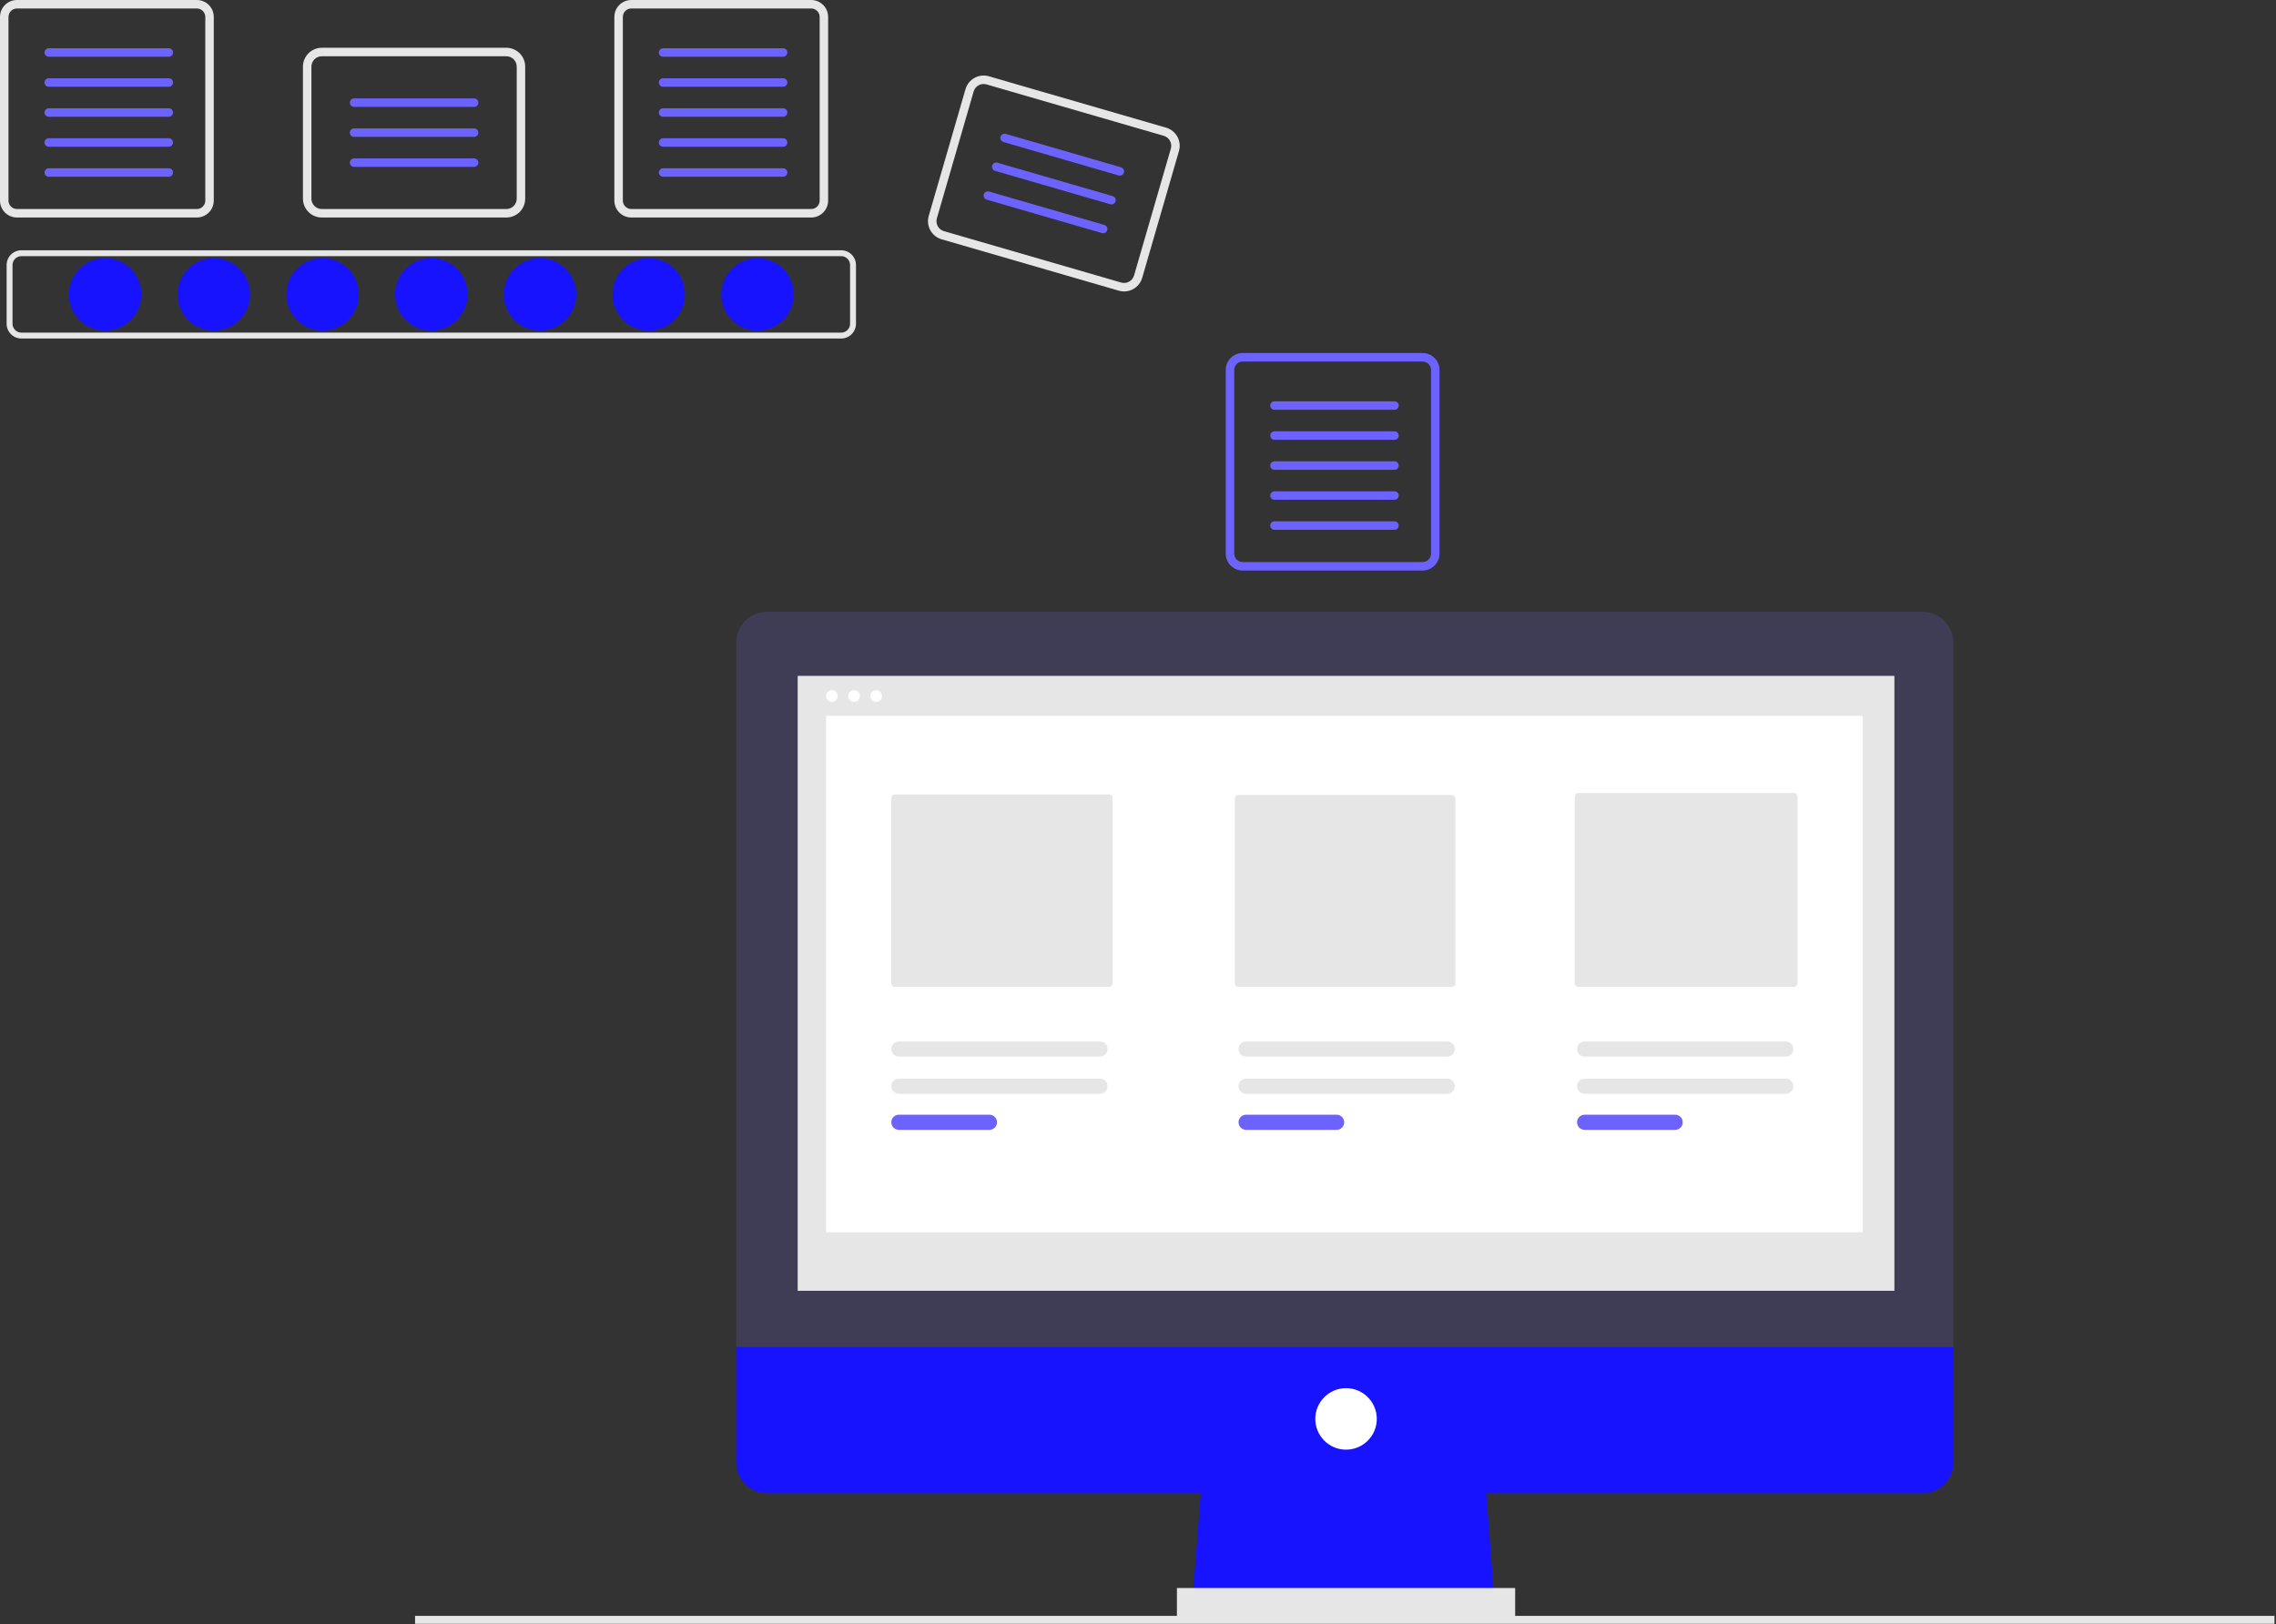 <svg width="856" height="611" viewBox="0 0 856 611" fill="none" xmlns="http://www.w3.org/2000/svg">
<rect x="0" y="0" width="856" height="611" fill="#333333" stroke="none"/>
<g clip-path="url(#clip0)">
<path d="M39.536 124.357C47.064 124.357 53.166 118.255 53.166 110.727C53.166 103.199 47.064 97.096 39.536 97.096C32.008 97.096 25.905 103.199 25.905 110.727C25.905 118.255 32.008 124.357 39.536 124.357Z" fill="#1813FF"/>
<path d="M80.428 124.357C87.956 124.357 94.058 118.255 94.058 110.727C94.058 103.199 87.956 97.096 80.428 97.096C72.9 97.096 66.797 103.199 66.797 110.727C66.797 118.255 72.9 124.357 80.428 124.357Z" fill="#1813FF"/>
<path d="M121.319 124.357C128.847 124.357 134.95 118.255 134.95 110.727C134.95 103.199 128.847 97.096 121.319 97.096C113.791 97.096 107.689 103.199 107.689 110.727C107.689 118.255 113.791 124.357 121.319 124.357Z" fill="#1813FF"/>
<path d="M162.211 124.357C169.739 124.357 175.842 118.255 175.842 110.727C175.842 103.199 169.739 97.096 162.211 97.096C154.683 97.096 148.58 103.199 148.58 110.727C148.58 118.255 154.683 124.357 162.211 124.357Z" fill="#1813FF"/>
<path d="M203.103 124.357C210.631 124.357 216.733 118.255 216.733 110.727C216.733 103.199 210.631 97.096 203.103 97.096C195.575 97.096 189.472 103.199 189.472 110.727C189.472 118.255 195.575 124.357 203.103 124.357Z" fill="#1813FF"/>
<path d="M243.994 124.357C251.522 124.357 257.625 118.255 257.625 110.727C257.625 103.199 251.522 97.096 243.994 97.096C236.466 97.096 230.364 103.199 230.364 110.727C230.364 118.255 236.466 124.357 243.994 124.357Z" fill="#1813FF"/>
<path d="M284.886 124.357C292.414 124.357 298.517 118.255 298.517 110.727C298.517 103.199 292.414 97.096 284.886 97.096C277.358 97.096 271.255 103.199 271.255 110.727C271.255 118.255 277.358 124.357 284.886 124.357Z" fill="#1813FF"/>
<path d="M316.384 127.326H8.038C6.568 127.324 5.158 126.739 4.118 125.699C3.078 124.659 2.493 123.249 2.491 121.779V99.675C2.493 98.204 3.078 96.794 4.118 95.754C5.158 94.715 6.568 94.13 8.038 94.128H316.384C317.854 94.13 319.264 94.715 320.304 95.754C321.344 96.794 321.929 98.204 321.931 99.675V121.779C321.929 123.249 321.344 124.659 320.304 125.699C319.264 126.739 317.854 127.324 316.384 127.326V127.326ZM8.038 96.347C7.156 96.348 6.31 96.699 5.686 97.323C5.062 97.947 4.711 98.793 4.71 99.675V121.779C4.711 122.661 5.062 123.507 5.686 124.131C6.31 124.755 7.156 125.106 8.038 125.107H316.384C317.266 125.106 318.112 124.755 318.736 124.131C319.36 123.507 319.711 122.661 319.712 121.779V99.675C319.711 98.793 319.36 97.947 318.736 97.323C318.112 96.699 317.266 96.348 316.384 96.347L8.038 96.347Z" fill="#E6E6E6"/>
<path d="M74.026 3.187C74.871 3.188 75.681 3.524 76.279 4.122C76.876 4.719 77.212 5.529 77.213 6.374V75.437C77.212 76.282 76.876 77.092 76.279 77.689C75.681 78.287 74.871 78.623 74.026 78.624H6.374C5.529 78.623 4.719 78.287 4.122 77.689C3.524 77.092 3.188 76.282 3.187 75.437V6.374C3.188 5.529 3.524 4.719 4.122 4.122C4.719 3.524 5.529 3.188 6.374 3.187H74.026V3.187ZM74.026 4.57764e-05H6.374C4.684 4.57764e-05 3.062 0.672 1.867 1.867C0.672 3.062 3.05176e-05 4.684 3.05176e-05 6.374V75.437C3.05176e-05 77.127 0.672 78.749 1.867 79.944C3.062 81.139 4.684 81.811 6.374 81.811H74.026C75.717 81.811 77.338 81.139 78.533 79.944C79.729 78.749 80.4 77.127 80.4 75.437V6.374C80.4 4.684 79.729 3.062 78.533 1.867C77.338 0.672 75.717 2.65216e-06 74.026 0V4.57764e-05Z" fill="#E6E6E6"/>
<path d="M63.474 21.341H18.337C18.127 21.342 17.919 21.302 17.724 21.222C17.53 21.143 17.353 21.025 17.204 20.877C17.055 20.729 16.937 20.553 16.856 20.359C16.775 20.165 16.734 19.957 16.734 19.747C16.734 19.537 16.775 19.329 16.856 19.135C16.937 18.941 17.055 18.765 17.204 18.617C17.353 18.469 17.53 18.352 17.724 18.272C17.919 18.193 18.127 18.152 18.337 18.154H63.474C63.684 18.152 63.892 18.193 64.087 18.272C64.281 18.352 64.458 18.469 64.607 18.617C64.756 18.765 64.874 18.941 64.955 19.135C65.036 19.329 65.077 19.537 65.077 19.747C65.077 19.957 65.036 20.165 64.955 20.359C64.874 20.553 64.756 20.729 64.607 20.877C64.458 21.025 64.281 21.143 64.087 21.222C63.892 21.302 63.684 21.342 63.474 21.341V21.341Z" fill="#6C63FF"/>
<path d="M63.474 32.625H18.337C18.127 32.627 17.919 32.586 17.724 32.507C17.53 32.427 17.353 32.31 17.204 32.162C17.055 32.014 16.937 31.838 16.856 31.644C16.775 31.45 16.734 31.242 16.734 31.032C16.734 30.822 16.775 30.614 16.856 30.42C16.937 30.226 17.055 30.05 17.204 29.901C17.353 29.753 17.53 29.636 17.724 29.557C17.919 29.477 18.127 29.437 18.337 29.438H63.474C63.684 29.437 63.892 29.477 64.087 29.557C64.281 29.636 64.458 29.753 64.607 29.901C64.756 30.05 64.874 30.226 64.955 30.42C65.036 30.614 65.077 30.822 65.077 31.032C65.077 31.242 65.036 31.45 64.955 31.644C64.874 31.838 64.756 32.014 64.607 32.162C64.458 32.31 64.281 32.427 64.087 32.507C63.892 32.586 63.684 32.627 63.474 32.625V32.625Z" fill="#6C63FF"/>
<path d="M63.474 43.909H18.337C18.127 43.91 17.919 43.87 17.724 43.791C17.53 43.711 17.353 43.594 17.204 43.446C17.055 43.298 16.937 43.122 16.856 42.928C16.775 42.734 16.734 42.526 16.734 42.316C16.734 42.105 16.775 41.898 16.856 41.703C16.937 41.51 17.055 41.333 17.204 41.185C17.353 41.037 17.53 40.92 17.724 40.84C17.919 40.761 18.127 40.721 18.337 40.722H63.474C63.684 40.721 63.892 40.761 64.087 40.84C64.281 40.92 64.458 41.037 64.607 41.185C64.756 41.333 64.874 41.51 64.955 41.703C65.036 41.898 65.077 42.105 65.077 42.316C65.077 42.526 65.036 42.734 64.955 42.928C64.874 43.122 64.756 43.298 64.607 43.446C64.458 43.594 64.281 43.711 64.087 43.791C63.892 43.87 63.684 43.91 63.474 43.909V43.909Z" fill="#6C63FF"/>
<path d="M63.474 55.194H18.337C18.127 55.195 17.919 55.155 17.724 55.075C17.53 54.996 17.353 54.879 17.204 54.73C17.055 54.582 16.937 54.406 16.856 54.212C16.775 54.018 16.734 53.81 16.734 53.6C16.734 53.39 16.775 53.182 16.856 52.988C16.937 52.794 17.055 52.618 17.204 52.47C17.353 52.322 17.53 52.205 17.724 52.125C17.919 52.046 18.127 52.005 18.337 52.007H63.474C63.684 52.005 63.892 52.046 64.087 52.125C64.281 52.205 64.458 52.322 64.607 52.47C64.756 52.618 64.874 52.794 64.955 52.988C65.036 53.182 65.077 53.39 65.077 53.6C65.077 53.81 65.036 54.018 64.955 54.212C64.874 54.406 64.756 54.582 64.607 54.73C64.458 54.879 64.281 54.996 64.087 55.075C63.892 55.155 63.684 55.195 63.474 55.194V55.194Z" fill="#6C63FF"/>
<path d="M63.474 66.478H18.337C17.914 66.478 17.509 66.31 17.21 66.012C16.911 65.713 16.743 65.307 16.743 64.885C16.743 64.462 16.911 64.057 17.21 63.758C17.509 63.459 17.914 63.291 18.337 63.291H63.474C63.897 63.291 64.302 63.459 64.601 63.758C64.9 64.057 65.067 64.462 65.067 64.885C65.067 65.307 64.9 65.713 64.601 66.012C64.302 66.31 63.897 66.478 63.474 66.478V66.478Z" fill="#6C63FF"/>
<path d="M305.087 3.187C305.932 3.188 306.742 3.524 307.34 4.122C307.937 4.719 308.273 5.529 308.274 6.374V75.437C308.273 76.282 307.937 77.092 307.34 77.689C306.742 78.287 305.932 78.623 305.087 78.624H237.435C236.59 78.623 235.78 78.287 235.183 77.689C234.585 77.092 234.249 76.282 234.248 75.437V6.374C234.249 5.529 234.585 4.719 235.183 4.122C235.78 3.524 236.59 3.188 237.435 3.187H305.087V3.187ZM305.087 4.57764e-05H237.435C235.745 4.57764e-05 234.124 0.672 232.928 1.867C231.733 3.062 231.061 4.684 231.061 6.374V75.437C231.061 77.127 231.733 78.749 232.928 79.944C234.124 81.139 235.745 81.811 237.435 81.811H305.087C306.778 81.811 308.399 81.139 309.594 79.944C310.79 78.749 311.461 77.127 311.461 75.437V6.374C311.461 4.684 310.79 3.062 309.594 1.867C308.399 0.672 306.778 0 305.087 0V4.57764e-05Z" fill="#E6E6E6"/>
<path d="M294.535 21.341H249.398C249.188 21.342 248.98 21.302 248.785 21.222C248.591 21.143 248.414 21.025 248.265 20.877C248.116 20.729 247.998 20.553 247.917 20.359C247.836 20.165 247.795 19.957 247.795 19.747C247.795 19.537 247.836 19.329 247.917 19.135C247.998 18.941 248.116 18.765 248.265 18.617C248.414 18.469 248.591 18.352 248.785 18.272C248.98 18.193 249.188 18.152 249.398 18.154H294.535C294.956 18.156 295.359 18.325 295.656 18.624C295.952 18.922 296.119 19.326 296.119 19.747C296.119 20.168 295.952 20.572 295.656 20.87C295.359 21.169 294.956 21.338 294.535 21.341H294.535Z" fill="#6C63FF"/>
<path d="M294.535 32.625H249.398C249.188 32.627 248.98 32.586 248.785 32.507C248.591 32.427 248.414 32.31 248.265 32.162C248.116 32.014 247.998 31.838 247.917 31.644C247.836 31.45 247.795 31.242 247.795 31.032C247.795 30.822 247.836 30.614 247.917 30.42C247.998 30.226 248.116 30.05 248.265 29.901C248.414 29.753 248.591 29.636 248.785 29.557C248.98 29.477 249.188 29.437 249.398 29.438H294.535C294.956 29.441 295.359 29.61 295.656 29.908C295.952 30.207 296.119 30.611 296.119 31.032C296.119 31.453 295.952 31.857 295.656 32.155C295.359 32.454 294.956 32.623 294.535 32.625H294.535Z" fill="#6C63FF"/>
<path d="M294.535 43.909H249.398C249.188 43.91 248.98 43.87 248.785 43.791C248.591 43.711 248.414 43.594 248.265 43.446C248.116 43.298 247.998 43.122 247.917 42.928C247.836 42.734 247.795 42.526 247.795 42.316C247.795 42.105 247.836 41.898 247.917 41.703C247.998 41.51 248.116 41.333 248.265 41.185C248.414 41.037 248.591 40.92 248.785 40.84C248.98 40.761 249.188 40.721 249.398 40.722H294.535C294.956 40.725 295.359 40.894 295.656 41.192C295.952 41.491 296.119 41.895 296.119 42.316C296.119 42.736 295.952 43.14 295.656 43.439C295.359 43.737 294.956 43.907 294.535 43.909H294.535Z" fill="#6C63FF"/>
<path d="M294.535 55.194H249.398C249.188 55.195 248.98 55.155 248.785 55.075C248.591 54.996 248.414 54.879 248.265 54.73C248.116 54.582 247.998 54.406 247.917 54.212C247.836 54.018 247.795 53.81 247.795 53.6C247.795 53.39 247.836 53.182 247.917 52.988C247.998 52.794 248.116 52.618 248.265 52.47C248.414 52.322 248.591 52.205 248.785 52.125C248.98 52.046 249.188 52.005 249.398 52.007H294.535C294.956 52.009 295.359 52.178 295.656 52.477C295.952 52.775 296.119 53.179 296.119 53.6C296.119 54.021 295.952 54.425 295.656 54.723C295.359 55.022 294.956 55.191 294.535 55.194H294.535Z" fill="#6C63FF"/>
<path d="M294.535 66.478H249.398C248.976 66.478 248.57 66.31 248.271 66.012C247.973 65.713 247.805 65.307 247.805 64.885C247.805 64.462 247.973 64.057 248.271 63.758C248.57 63.459 248.976 63.291 249.398 63.291H294.535C294.958 63.291 295.363 63.459 295.662 63.758C295.961 64.057 296.129 64.462 296.129 64.885C296.129 65.307 295.961 65.713 295.662 66.012C295.363 66.31 294.958 66.478 294.535 66.478H294.535Z" fill="#6C63FF"/>
<path d="M535.026 135.978C535.871 135.979 536.681 136.315 537.279 136.913C537.876 137.51 538.212 138.32 538.213 139.165V208.228C538.212 209.073 537.876 209.883 537.279 210.48C536.681 211.078 535.871 211.414 535.026 211.415H467.374C466.529 211.414 465.719 211.078 465.122 210.48C464.524 209.883 464.188 209.073 464.187 208.228V139.165C464.188 138.321 464.524 137.51 465.122 136.913C465.719 136.316 466.529 135.979 467.374 135.978H535.026V135.978ZM535.026 132.791H467.374C465.684 132.791 464.062 133.463 462.867 134.658C461.672 135.854 461 137.475 461 139.166V208.228C461 209.919 461.672 211.54 462.867 212.735C464.062 213.931 465.684 214.602 467.374 214.602H535.026C536.717 214.602 538.338 213.931 539.533 212.735C540.729 211.54 541.4 209.919 541.4 208.228V139.165C541.4 137.475 540.729 135.854 539.533 134.658C538.338 133.463 536.717 132.791 535.026 132.791V132.791Z" fill="#6C63FF"/>
<path d="M524.474 154.132H479.337C479.127 154.133 478.919 154.093 478.724 154.013C478.53 153.934 478.353 153.817 478.204 153.669C478.055 153.521 477.937 153.344 477.856 153.15C477.775 152.956 477.734 152.748 477.734 152.538C477.734 152.328 477.775 152.12 477.856 151.926C477.937 151.732 478.055 151.556 478.204 151.408C478.353 151.26 478.53 151.143 478.724 151.063C478.919 150.984 479.127 150.944 479.337 150.945H524.474C524.895 150.947 525.298 151.116 525.594 151.415C525.891 151.714 526.058 152.117 526.058 152.538C526.058 152.959 525.891 153.363 525.594 153.662C525.298 153.96 524.895 154.129 524.474 154.132V154.132Z" fill="#6C63FF"/>
<path d="M524.474 165.417H479.337C478.914 165.417 478.509 165.249 478.21 164.95C477.911 164.651 477.743 164.246 477.743 163.823C477.743 163.4 477.911 162.995 478.21 162.696C478.509 162.397 478.914 162.229 479.337 162.229H524.474C524.897 162.229 525.302 162.397 525.601 162.696C525.9 162.995 526.067 163.4 526.067 163.823C526.067 164.246 525.9 164.651 525.601 164.95C525.302 165.249 524.897 165.417 524.474 165.417V165.417Z" fill="#6C63FF"/>
<path d="M524.474 176.7H479.337C479.127 176.701 478.919 176.661 478.725 176.581C478.531 176.502 478.354 176.385 478.205 176.237C478.056 176.088 477.938 175.912 477.858 175.719C477.777 175.525 477.736 175.317 477.736 175.107C477.736 174.897 477.777 174.689 477.858 174.495C477.938 174.301 478.056 174.125 478.205 173.977C478.354 173.829 478.531 173.712 478.725 173.632C478.919 173.553 479.127 173.512 479.337 173.513H524.474C524.895 173.516 525.298 173.685 525.594 173.984C525.891 174.282 526.058 174.686 526.058 175.107C526.058 175.528 525.891 175.932 525.594 176.23C525.298 176.529 524.895 176.698 524.474 176.7V176.7Z" fill="#6C63FF"/>
<path d="M524.474 187.985H479.337C479.127 187.986 478.919 187.946 478.724 187.867C478.53 187.787 478.353 187.67 478.204 187.522C478.055 187.374 477.937 187.198 477.856 187.004C477.775 186.81 477.734 186.602 477.734 186.392C477.734 186.182 477.775 185.974 477.856 185.78C477.937 185.586 478.055 185.409 478.204 185.261C478.353 185.113 478.53 184.996 478.724 184.917C478.919 184.837 479.127 184.797 479.337 184.798H524.474C524.895 184.801 525.298 184.97 525.594 185.268C525.891 185.567 526.058 185.971 526.058 186.392C526.058 186.813 525.891 187.216 525.594 187.515C525.298 187.814 524.895 187.983 524.474 187.985V187.985Z" fill="#6C63FF"/>
<path d="M524.474 199.27H479.337C479.127 199.271 478.919 199.231 478.724 199.151C478.53 199.072 478.353 198.954 478.204 198.806C478.055 198.658 477.937 198.482 477.856 198.288C477.775 198.094 477.734 197.886 477.734 197.676C477.734 197.466 477.775 197.258 477.856 197.064C477.937 196.87 478.055 196.694 478.204 196.546C478.353 196.398 478.53 196.281 478.724 196.201C478.919 196.122 479.127 196.081 479.337 196.083H524.474C524.895 196.085 525.298 196.254 525.594 196.553C525.891 196.851 526.058 197.255 526.058 197.676C526.058 198.097 525.891 198.501 525.594 198.799C525.298 199.098 524.895 199.267 524.474 199.27V199.27Z" fill="#6C63FF"/>
<path d="M190.442 81.811H121.019C119.141 81.809 117.341 81.062 116.014 79.734C114.686 78.407 113.939 76.607 113.937 74.729V25.053C113.939 23.176 114.686 21.375 116.014 20.048C117.341 18.72 119.141 17.973 121.019 17.971H190.442C192.32 17.973 194.12 18.72 195.448 20.047C196.775 21.375 197.522 23.175 197.524 25.053V74.729C197.522 76.607 196.775 78.407 195.447 79.734C194.12 81.062 192.32 81.809 190.442 81.811V81.811ZM121.019 21.158C119.986 21.159 118.996 21.57 118.266 22.3C117.536 23.03 117.125 24.02 117.124 25.053V74.729C117.125 75.762 117.536 76.752 118.266 77.482C118.996 78.212 119.986 78.623 121.019 78.624H190.442C191.475 78.623 192.465 78.212 193.195 77.482C193.925 76.752 194.336 75.762 194.337 74.729V25.053C194.336 24.02 193.925 23.03 193.195 22.3C192.465 21.57 191.475 21.159 190.442 21.158H121.019Z" fill="#E6E6E6"/>
<path d="M178.299 40.2H133.162C132.741 40.197 132.338 40.029 132.042 39.73C131.745 39.431 131.578 39.028 131.578 38.607C131.578 38.186 131.745 37.782 132.042 37.483C132.338 37.185 132.741 37.016 133.162 37.013H178.299C178.509 37.012 178.718 37.052 178.912 37.132C179.106 37.211 179.283 37.328 179.432 37.476C179.581 37.624 179.7 37.8 179.78 37.995C179.861 38.188 179.902 38.397 179.902 38.607C179.902 38.817 179.861 39.025 179.78 39.219C179.7 39.413 179.581 39.589 179.432 39.737C179.283 39.885 179.106 40.002 178.912 40.082C178.718 40.161 178.509 40.201 178.299 40.2V40.2Z" fill="#6C63FF"/>
<path d="M178.299 51.485H133.162C132.741 51.482 132.338 51.313 132.042 51.015C131.745 50.716 131.578 50.312 131.578 49.891C131.578 49.47 131.745 49.066 132.042 48.768C132.338 48.469 132.741 48.3 133.162 48.298H178.299C178.509 48.297 178.718 48.337 178.912 48.416C179.106 48.496 179.283 48.613 179.432 48.761C179.581 48.909 179.7 49.085 179.78 49.279C179.861 49.473 179.902 49.681 179.902 49.891C179.902 50.101 179.861 50.309 179.78 50.503C179.7 50.697 179.581 50.873 179.432 51.022C179.283 51.17 179.106 51.287 178.912 51.366C178.718 51.446 178.509 51.486 178.299 51.485V51.485Z" fill="#6C63FF"/>
<path d="M178.299 62.769H133.162C132.741 62.766 132.338 62.597 132.042 62.298C131.745 62 131.578 61.596 131.578 61.175C131.578 60.754 131.745 60.35 132.042 60.052C132.338 59.753 132.741 59.584 133.162 59.582H178.299C178.509 59.58 178.718 59.62 178.912 59.7C179.106 59.779 179.283 59.897 179.432 60.045C179.581 60.193 179.7 60.369 179.78 60.563C179.861 60.757 179.902 60.965 179.902 61.175C179.902 61.385 179.861 61.593 179.78 61.787C179.7 61.981 179.581 62.157 179.432 62.305C179.283 62.453 179.106 62.571 178.912 62.65C178.718 62.73 178.509 62.77 178.299 62.769V62.769Z" fill="#6C63FF"/>
<path d="M420.8 109.338L354.124 90.002C352.322 89.477 350.801 88.258 349.896 86.613C348.99 84.969 348.774 83.032 349.295 81.228L363.131 33.518C363.656 31.715 364.875 30.194 366.52 29.289C368.164 28.383 370.101 28.167 371.905 28.688L438.581 48.024C440.384 48.549 441.905 49.768 442.81 51.413C443.716 53.058 443.932 54.995 443.411 56.799L429.575 104.509C429.049 106.312 427.831 107.833 426.186 108.738C424.541 109.643 422.604 109.859 420.8 109.338V109.338ZM371.017 31.749C370.025 31.463 368.96 31.581 368.056 32.08C367.151 32.578 366.481 33.414 366.192 34.405L352.356 82.116C352.07 83.108 352.188 84.173 352.686 85.078C353.184 85.982 354.02 86.652 355.012 86.941L421.688 106.277C422.68 106.564 423.745 106.445 424.65 105.947C425.555 105.449 426.225 104.613 426.514 103.622L440.35 55.911C440.636 54.919 440.517 53.854 440.019 52.949C439.522 52.044 438.685 51.374 437.694 51.085L371.017 31.749Z" fill="#E6E6E6"/>
<path d="M420.728 65.992L377.377 53.42C376.972 53.302 376.63 53.027 376.427 52.657C376.224 52.287 376.176 51.852 376.293 51.447C376.411 51.041 376.684 50.699 377.054 50.495C377.423 50.291 377.859 50.242 378.264 50.359L421.615 62.931C422.021 63.048 422.364 63.323 422.567 63.693C422.771 64.063 422.82 64.499 422.702 64.905C422.584 65.311 422.31 65.654 421.94 65.857C421.569 66.061 421.133 66.109 420.728 65.992H420.728Z" fill="#6C63FF"/>
<path d="M417.585 76.83L374.234 64.258C374.033 64.2 373.845 64.103 373.682 63.972C373.518 63.841 373.382 63.679 373.281 63.496C373.181 63.313 373.117 63.111 373.094 62.903C373.071 62.695 373.089 62.485 373.147 62.284C373.205 62.083 373.303 61.895 373.433 61.732C373.564 61.569 373.726 61.432 373.909 61.332C374.092 61.231 374.294 61.167 374.502 61.144C374.71 61.121 374.92 61.139 375.121 61.197L418.472 73.769C418.877 73.887 419.219 74.162 419.422 74.532C419.625 74.902 419.673 75.337 419.556 75.742C419.438 76.148 419.165 76.49 418.795 76.694C418.426 76.898 417.99 76.947 417.585 76.83V76.83Z" fill="#6C63FF"/>
<path d="M414.442 87.667L371.091 75.095C370.686 74.977 370.344 74.703 370.141 74.333C369.938 73.963 369.89 73.527 370.007 73.122C370.125 72.717 370.398 72.374 370.768 72.171C371.138 71.967 371.573 71.918 371.979 72.034L415.329 84.606C415.735 84.724 416.078 84.998 416.282 85.368C416.485 85.739 416.534 86.175 416.416 86.581C416.298 86.986 416.024 87.329 415.654 87.533C415.284 87.737 414.848 87.785 414.442 87.667V87.667Z" fill="#6C63FF"/>
<path d="M855.418 607.775H156.106V610.775H855.418V607.775Z" fill="#E6E6E6"/>
<path d="M562.14 603.085H448.421L452.276 552.973H558.285L562.14 603.085Z" fill="#1813FF"/>
<path d="M569.849 597.303H442.639V608.868H569.849V597.303Z" fill="#E6E6E6"/>
<path d="M723.08 230.128H288.444C285.377 230.128 282.436 231.346 280.267 233.515C278.098 235.684 276.88 238.625 276.88 241.693V241.693V506.714H734.645V241.693C734.645 240.174 734.345 238.67 733.764 237.267C733.183 235.864 732.331 234.589 731.257 233.515C730.183 232.441 728.909 231.589 727.506 231.008C726.102 230.427 724.599 230.128 723.08 230.128H723.08Z" fill="#3F3D56"/>
<path d="M276.88 506.714V550.081C276.88 551.6 277.179 553.104 277.76 554.507C278.341 555.91 279.193 557.185 280.267 558.259C281.341 559.333 282.616 560.184 284.019 560.766C285.422 561.347 286.926 561.646 288.444 561.646H723.08C726.147 561.646 729.089 560.428 731.257 558.259C733.426 556.09 734.644 553.148 734.645 550.081V506.714H276.88Z" fill="#1813FF"/>
<path d="M712.479 254.221H300.009V485.512H712.479V254.221Z" fill="#E6E6E6"/>
<path d="M506.244 545.263C512.631 545.263 517.809 540.085 517.809 533.698C517.809 527.311 512.631 522.134 506.244 522.134C499.857 522.134 494.679 527.311 494.679 533.698C494.679 540.085 499.857 545.263 506.244 545.263Z" fill="white"/>
<path d="M312.87 263.99C314.082 263.99 315.065 263.007 315.065 261.795C315.065 260.583 314.082 259.601 312.87 259.601C311.658 259.601 310.675 260.583 310.675 261.795C310.675 263.007 311.658 263.99 312.87 263.99Z" fill="white"/>
<path d="M321.2 263.99C322.412 263.99 323.395 263.007 323.395 261.795C323.395 260.583 322.412 259.601 321.2 259.601C319.988 259.601 319.006 260.583 319.006 261.795C319.006 263.007 319.988 263.99 321.2 263.99Z" fill="white"/>
<path d="M329.531 263.99C330.743 263.99 331.725 263.007 331.725 261.795C331.725 260.583 330.743 259.601 329.531 259.601C328.319 259.601 327.336 260.583 327.336 261.795C327.336 263.007 328.319 263.99 329.531 263.99Z" fill="white"/>
<path d="M700.591 269.253H310.675V463.5H700.591V269.253Z" fill="white"/>
<path d="M336.594 298.799C336.229 298.799 335.878 298.945 335.62 299.203C335.361 299.461 335.216 299.812 335.216 300.177V369.853C335.216 370.219 335.361 370.569 335.62 370.827C335.878 371.086 336.229 371.231 336.594 371.231H417.059C417.424 371.231 417.774 371.086 418.033 370.827C418.291 370.569 418.437 370.219 418.437 369.853V300.177C418.437 299.812 418.291 299.461 418.033 299.203C417.774 298.945 417.424 298.799 417.059 298.799H336.594Z" fill="#E6E6E6"/>
<path d="M465.79 299.023C465.424 299.023 465.074 299.169 464.815 299.427C464.557 299.685 464.411 300.036 464.411 300.401V369.853C464.411 370.219 464.557 370.569 464.815 370.827C465.074 371.086 465.424 371.231 465.79 371.231H545.998C546.363 371.231 546.714 371.086 546.972 370.827C547.23 370.569 547.376 370.218 547.376 369.853V300.401C547.376 300.036 547.23 299.686 546.972 299.427C546.714 299.169 546.363 299.023 545.998 299.023H465.79Z" fill="#E6E6E6"/>
<path d="M593.631 298.295C593.265 298.295 592.915 298.441 592.657 298.699C592.398 298.958 592.253 299.308 592.253 299.673V369.853C592.253 370.218 592.398 370.569 592.657 370.827C592.915 371.086 593.265 371.231 593.631 371.231H674.673C675.038 371.231 675.388 371.086 675.647 370.827C675.905 370.569 676.05 370.218 676.051 369.853V299.673C676.05 299.308 675.905 298.958 675.647 298.699C675.388 298.441 675.038 298.295 674.673 298.295H593.631Z" fill="#E6E6E6"/>
<path d="M338.065 405.721C337.31 405.722 336.587 406.023 336.054 406.557C335.52 407.092 335.221 407.816 335.221 408.571C335.221 409.325 335.52 410.05 336.054 410.584C336.587 411.118 337.31 411.419 338.065 411.42H413.718C414.473 411.419 415.196 411.118 415.729 410.584C416.263 410.05 416.562 409.325 416.562 408.571C416.562 407.816 416.263 407.092 415.729 406.557C415.196 406.023 414.473 405.722 413.718 405.721H338.065Z" fill="#E6E6E6"/>
<path d="M338.065 419.276C337.31 419.278 336.587 419.579 336.053 420.113C335.52 420.647 335.221 421.371 335.221 422.126C335.221 422.881 335.52 423.606 336.053 424.14C336.587 424.674 337.31 424.975 338.065 424.977H372.127C372.882 424.975 373.606 424.674 374.139 424.14C374.673 423.606 374.972 422.881 374.972 422.126C374.972 421.371 374.673 420.647 374.139 420.113C373.606 419.579 372.882 419.278 372.127 419.276H338.065Z" fill="#6C63FF"/>
<path d="M468.649 405.721C467.894 405.722 467.171 406.023 466.638 406.557C466.104 407.092 465.805 407.816 465.805 408.571C465.805 409.325 466.104 410.05 466.638 410.584C467.171 411.118 467.894 411.419 468.649 411.42H544.302C545.057 411.419 545.78 411.118 546.313 410.584C546.847 410.05 547.146 409.325 547.146 408.571C547.146 407.816 546.847 407.092 546.313 406.557C545.78 406.023 545.057 405.722 544.302 405.721H468.649Z" fill="#E6E6E6"/>
<path d="M468.649 419.276C467.894 419.278 467.171 419.579 466.637 420.113C466.104 420.647 465.805 421.371 465.805 422.126C465.805 422.881 466.104 423.606 466.637 424.14C467.171 424.674 467.894 424.975 468.649 424.977H502.712C503.467 424.975 504.19 424.674 504.724 424.14C505.257 423.606 505.557 422.881 505.557 422.126C505.557 421.371 505.257 420.647 504.724 420.113C504.19 419.579 503.467 419.278 502.712 419.276H468.649Z" fill="#6C63FF"/>
<path d="M595.97 405.721C595.215 405.722 594.491 406.023 593.958 406.557C593.425 407.092 593.125 407.816 593.125 408.571C593.125 409.325 593.425 410.05 593.958 410.584C594.491 411.118 595.215 411.419 595.97 411.42H671.622C672.377 411.419 673.1 411.118 673.634 410.584C674.167 410.05 674.466 409.325 674.466 408.571C674.466 407.816 674.167 407.092 673.634 406.557C673.1 406.023 672.377 405.722 671.622 405.721H595.97Z" fill="#E6E6E6"/>
<path d="M338.065 391.721C337.31 391.722 336.587 392.023 336.054 392.557C335.52 393.092 335.221 393.816 335.221 394.571C335.221 395.325 335.52 396.05 336.054 396.584C336.587 397.118 337.31 397.419 338.065 397.42H413.718C414.473 397.419 415.196 397.118 415.729 396.584C416.263 396.05 416.562 395.325 416.562 394.571C416.562 393.816 416.263 393.092 415.729 392.557C415.196 392.023 414.473 391.722 413.718 391.721H338.065Z" fill="#E6E6E6"/>
<path d="M468.649 391.721C467.894 391.722 467.171 392.023 466.638 392.557C466.104 393.092 465.805 393.816 465.805 394.571C465.805 395.325 466.104 396.05 466.638 396.584C467.171 397.118 467.894 397.419 468.649 397.42H544.302C545.057 397.419 545.78 397.118 546.313 396.584C546.847 396.05 547.146 395.325 547.146 394.571C547.146 393.816 546.847 393.092 546.313 392.557C545.78 392.023 545.057 391.722 544.302 391.721H468.649Z" fill="#E6E6E6"/>
<path d="M595.97 391.721C595.215 391.722 594.491 392.023 593.958 392.557C593.425 393.092 593.125 393.816 593.125 394.571C593.125 395.325 593.425 396.05 593.958 396.584C594.491 397.118 595.215 397.419 595.97 397.42H671.622C672.377 397.419 673.1 397.118 673.634 396.584C674.167 396.05 674.466 395.325 674.466 394.571C674.466 393.816 674.167 393.092 673.634 392.557C673.1 392.023 672.377 391.722 671.622 391.721H595.97Z" fill="#E6E6E6"/>
<path d="M595.97 419.276C595.215 419.278 594.491 419.579 593.958 420.113C593.424 420.647 593.125 421.371 593.125 422.126C593.125 422.881 593.424 423.606 593.958 424.14C594.491 424.674 595.215 424.975 595.97 424.977H630.031C630.786 424.975 631.51 424.674 632.043 424.14C632.576 423.606 632.876 422.881 632.876 422.126C632.876 421.371 632.576 420.647 632.043 420.113C631.51 419.579 630.786 419.278 630.031 419.276H595.97Z" fill="#6C63FF"/>
</g>
<defs>
<clipPath id="clip0">
<rect width="855.418" height="610.775" fill="white"/>
</clipPath>
</defs>
</svg>
